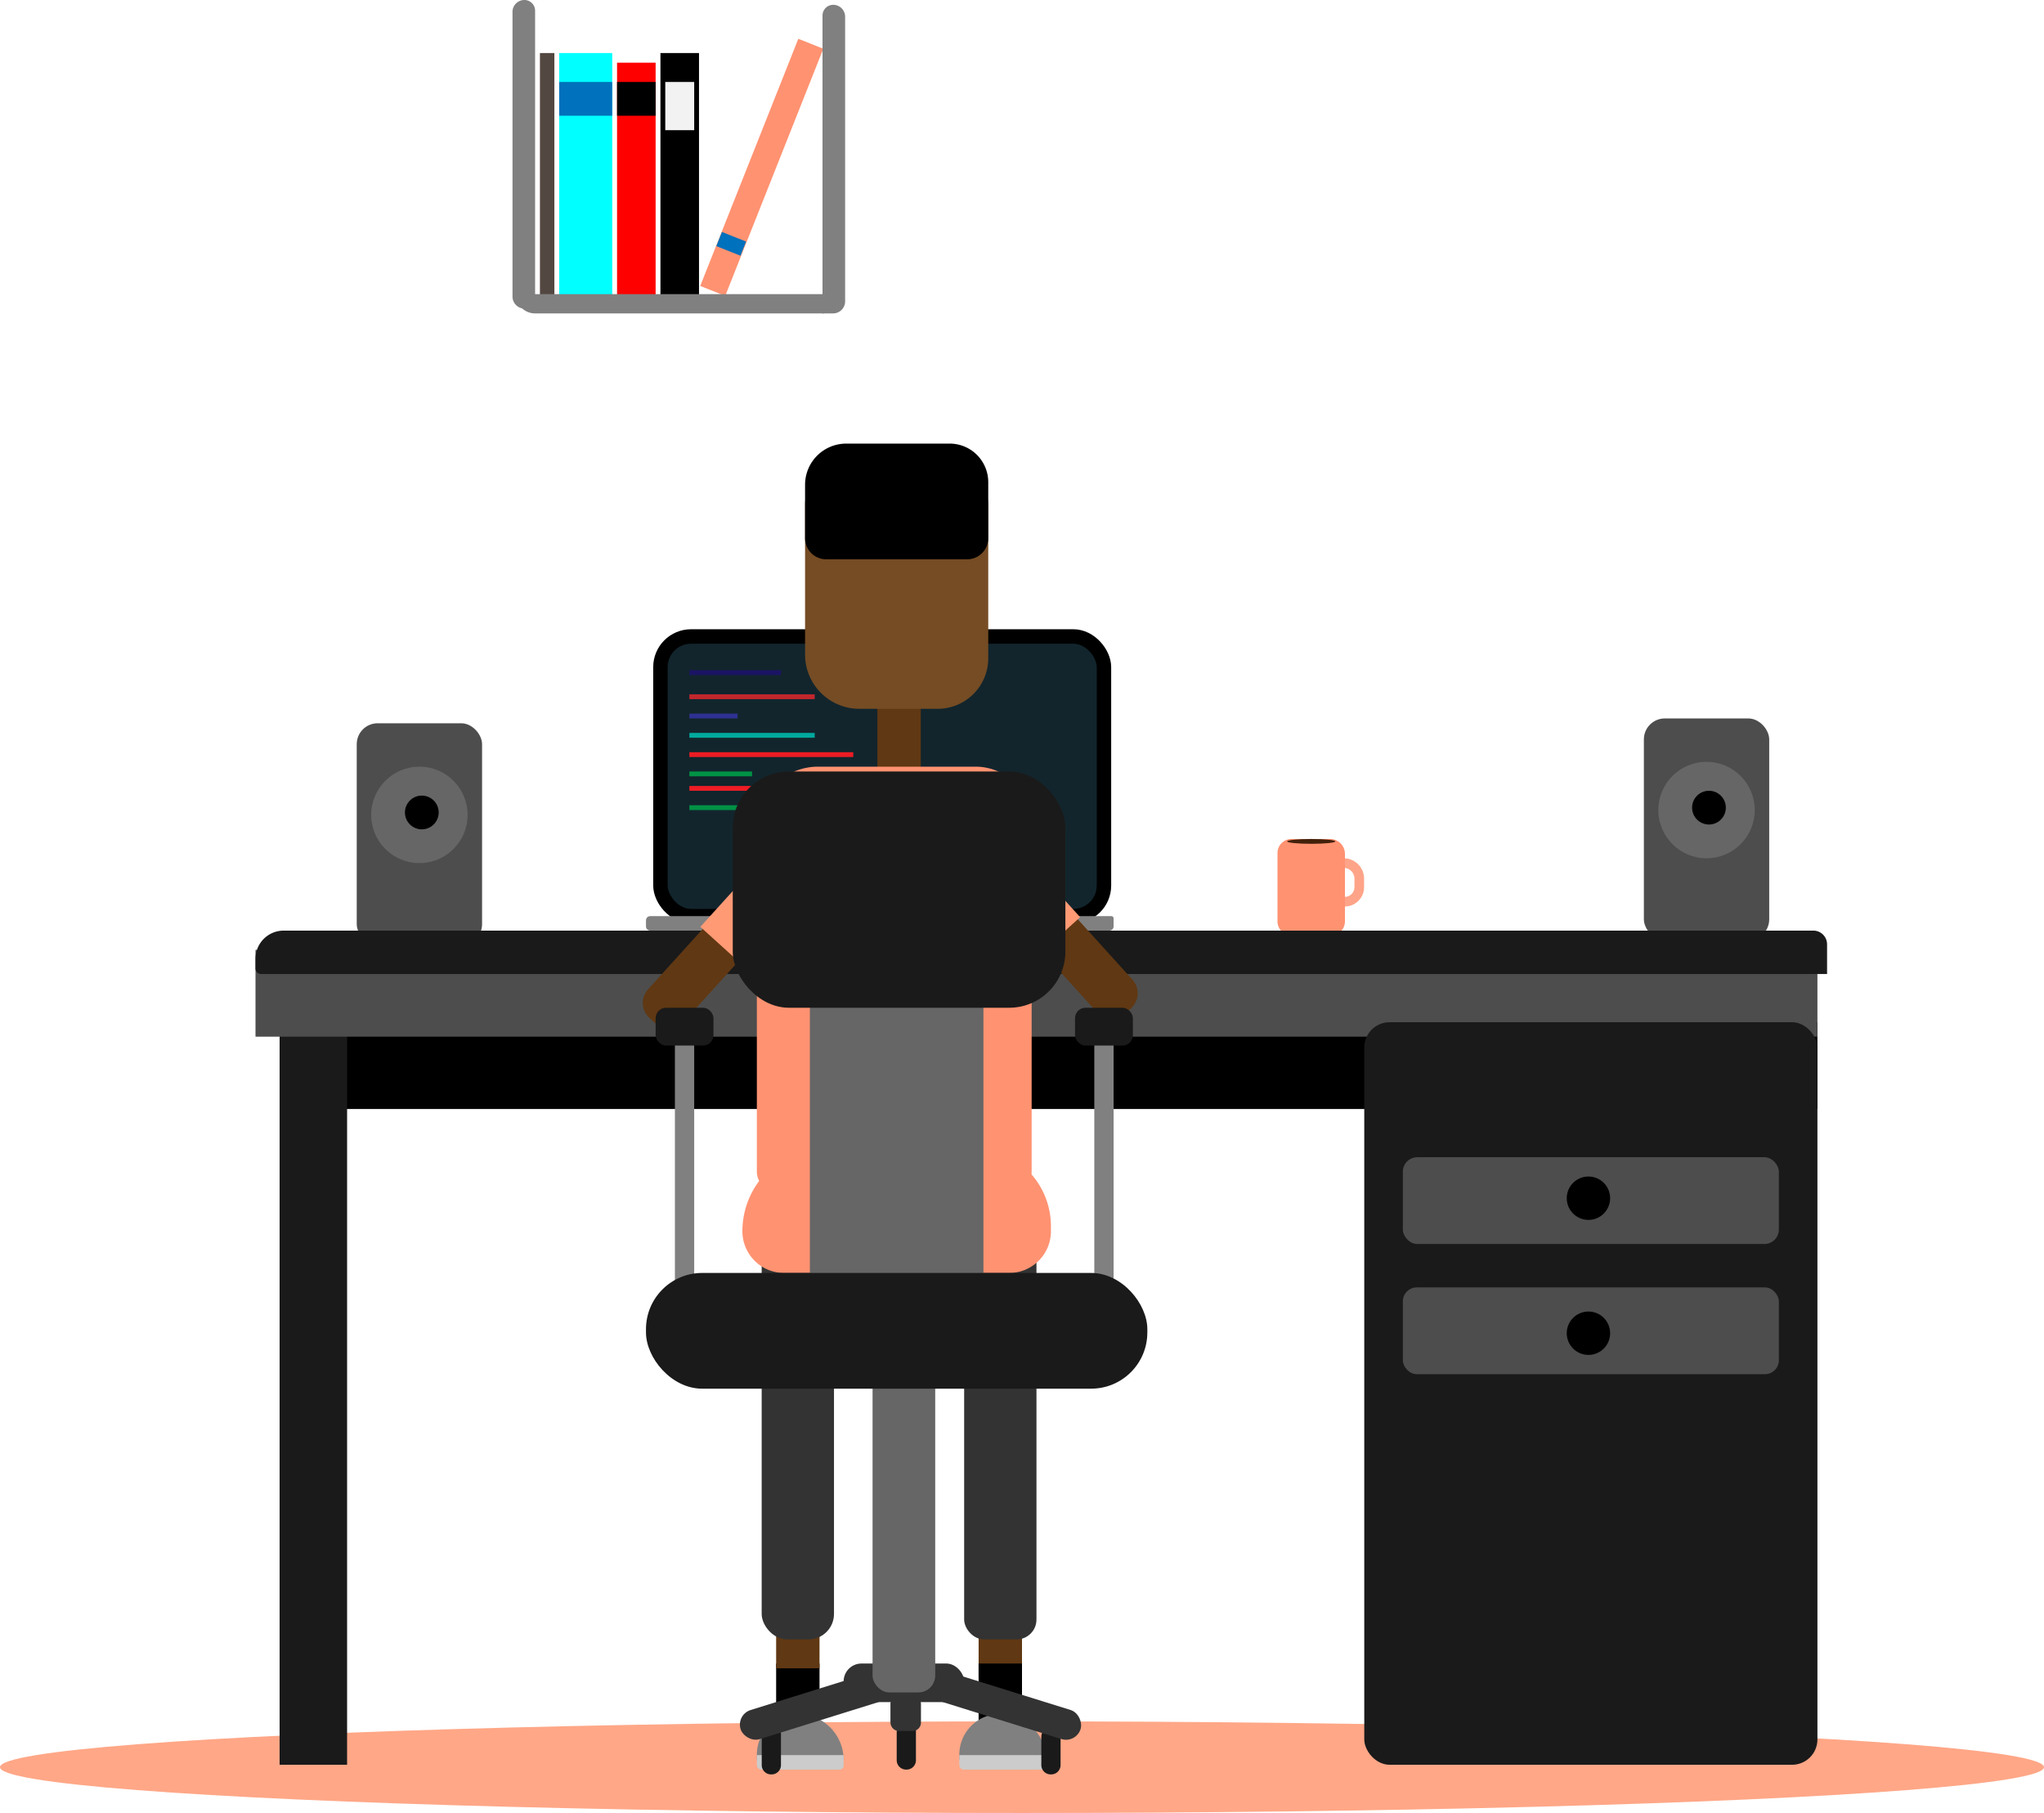 <svg xmlns="http://www.w3.org/2000/svg" viewBox="0 0 424 376"><defs><style>.cls-1{fill:#12252d;stroke:#000;stroke-width:3px;}.cls-1,.cls-10{stroke-miterlimit:10;}.cls-2{fill:gray;}.cls-3{fill:#1b1464;}.cls-4{fill:#c1272d;}.cls-5{fill:#2e3192;}.cls-6{fill:#00a99d;}.cls-7{fill:#ed1c24;}.cls-8{fill:#009245;}.cls-9{fill:#ff4500;opacity:0.47;}.cls-10{fill:none;stroke:#ffa488;stroke-width:2px;}.cls-11{fill:#ff9271;}.cls-12{fill:#42210b;}.cls-13{fill:#4d4d4d;}.cls-14{fill:#666;}.cls-15{fill:#1a1a1a;}.cls-16{fill:aqua;}.cls-17{fill:#0071bc;}.cls-18{fill:red;}.cls-19{fill:#f2f2f2;}.cls-20{fill:#534741;}.cls-21{fill:#603813;}.cls-22{fill:#ff9a75;}.cls-23{fill:#754c24;}.cls-24{fill:#333;}.cls-25{fill:#ccc;}</style></defs><title>Asset 7</title><g id="Layer_2" data-name="Layer 2"><g id="Layer_1-2" data-name="Layer 1"><rect class="cls-1" x="137" y="132" width="92" height="58" rx="6.35"/><path class="cls-2" d="M134.88,190h95.66a.46.46,0,0,1,.46.46v1.66a.88.88,0,0,1-.88.88H134.88a.88.88,0,0,1-.88-.88v-1.24A.88.88,0,0,1,134.88,190Z"/><rect class="cls-3" x="143" y="139" width="19" height="1"/><rect class="cls-4" x="143" y="144" width="26" height="1"/><rect class="cls-5" x="143" y="148" width="10" height="1"/><rect class="cls-6" x="143" y="152" width="26" height="1"/><rect class="cls-7" x="143" y="156" width="34" height="1"/><rect class="cls-8" x="143" y="160" width="13" height="1"/><rect class="cls-7" x="143" y="163" width="34" height="1"/><rect class="cls-8" x="143" y="167" width="18" height="1"/><ellipse class="cls-9" cx="212" cy="366.5" rx="212" ry="9.5"/><path class="cls-10" d="M277,179h1.73a3.23,3.23,0,0,1,3.23,3.23V184a3,3,0,0,1-3,3H277a3,3,0,0,1-3-3V182A3,3,0,0,1,277,179Z"/><path class="cls-11" d="M267.9,174h8a3.09,3.09,0,0,1,3.09,3.09v14a2.9,2.9,0,0,1-2.9,2.9H267.9a2.9,2.9,0,0,1-2.9-2.9V176.9A2.9,2.9,0,0,1,267.9,174Z"/><ellipse class="cls-12" cx="272" cy="174.5" rx="5" ry="0.5"/><rect class="cls-11" x="155.23" y="7.13" width="5.58" height="55.15" transform="translate(23.95 -55.85) rotate(21.65)"/><rect class="cls-13" x="341" y="149" width="26" height="46" rx="4.34"/><circle class="cls-14" cx="354" cy="168" r="10"/><circle cx="354.5" cy="167.5" r="3.5"/><rect class="cls-13" x="74" y="150" width="26" height="46" rx="4.34"/><rect x="65" y="212" width="312" height="18"/><rect class="cls-15" x="58" y="194" width="14" height="172"/><rect class="cls-13" x="53" y="197" width="324" height="18"/><path class="cls-15" d="M58.85,193h317.3a2.85,2.85,0,0,1,2.85,2.85V202a0,0,0,0,1,0,0H54.14A1.14,1.14,0,0,1,53,200.86v-2A5.85,5.85,0,0,1,58.85,193Z"/><rect class="cls-15" x="283" y="212" width="94" height="154" rx="5.26"/><rect class="cls-13" x="291" y="240" width="78" height="18" rx="3"/><rect class="cls-13" x="291" y="267" width="78" height="18" rx="2.89"/><circle cx="329.5" cy="248.5" r="4.5"/><circle cx="329.5" cy="276.5" r="4.5"/><circle class="cls-14" cx="87" cy="169" r="10"/><circle cx="87.5" cy="168.5" r="3.5"/><rect class="cls-16" x="116" y="11" width="11" height="51"/><rect class="cls-17" x="116" y="17" width="11" height="7"/><rect class="cls-18" x="128" y="13" width="8" height="49"/><rect x="128" y="17" width="8" height="7"/><rect x="137" y="11" width="8" height="51"/><rect class="cls-19" x="138" y="17" width="6" height="10"/><rect class="cls-20" x="112" y="11" width="3" height="51"/><path class="cls-2" d="M108.78,0h0A2.22,2.22,0,0,1,111,2.22V64a0,0,0,0,1,0,0h-2.19a2.5,2.5,0,0,1-2.5-2.5v-59A2.47,2.47,0,0,1,108.78,0Z"/><path class="cls-2" d="M137,31h4a0,0,0,0,1,0,0V91a4,4,0,0,1-4,4h0a0,0,0,0,1,0,0V31A0,0,0,0,1,137,31Z" transform="translate(202 -76) rotate(90)"/><path class="cls-2" d="M173.12,1h2.19a0,0,0,0,1,0,0V62.78A2.22,2.22,0,0,1,173.09,65h0a2.47,2.47,0,0,1-2.47-2.47V3.5a2.5,2.5,0,0,1,2.5-2.5Z" transform="translate(345.93 66) rotate(180)"/><rect class="cls-17" x="148.98" y="48.99" width="5.39" height="3.16" transform="translate(29.36 -52.39) rotate(21.65)"/><path class="cls-21" d="M221.64,179.59h5.79a0,0,0,0,1,0,0v34.54a0,0,0,0,1,0,0h-10a0,0,0,0,1,0,0V183.8A4.21,4.21,0,0,1,221.64,179.59Z" transform="translate(519.45 193.43) rotate(137.83)"/><rect class="cls-22" x="203.67" y="165.98" width="11.05" height="32.1" transform="translate(486.44 176.5) rotate(137.83)"/><path class="cls-21" d="M141.9,181.59h10a0,0,0,0,1,0,0v34.54a0,0,0,0,1,0,0h-5.79a4.21,4.21,0,0,1-4.21-4.21V181.59a0,0,0,0,1,0,0Z" transform="translate(171.53 -47.15) rotate(42.17)"/><rect class="cls-22" x="154.62" y="167.98" width="11.05" height="32.1" transform="translate(165 -59.87) rotate(42.17)"/><rect class="cls-21" x="182" y="141" width="9" height="26" rx="4.5"/><path class="cls-23" d="M194.51,147H178.25A11.25,11.25,0,0,1,167,135.75V104.61A6.61,6.61,0,0,1,173.61,98h24.54a6.85,6.85,0,0,1,6.85,6.85v31.66A10.49,10.49,0,0,1,194.51,147Z"/><rect class="cls-21" x="203" y="320" width="9" height="28"/><rect x="161" y="345" width="9" height="15"/><rect class="cls-21" x="161" y="318" width="9" height="28"/><rect class="cls-24" x="158" y="253" width="15" height="87" rx="5.28"/><rect class="cls-24" x="200" y="253" width="15" height="87" rx="4.12"/><path class="cls-2" d="M165.45,355.45h0A9.55,9.55,0,0,1,175,365v0a0,0,0,0,1,0,0H157a0,0,0,0,1,0,0v-1.1A8.45,8.45,0,0,1,165.45,355.45Z"/><rect x="203" y="345" width="9" height="15"/><path class="cls-2" d="M207.45,355.45h0A9.55,9.55,0,0,1,217,365v0a0,0,0,0,1,0,0H199a0,0,0,0,1,0,0v-1.1A8.45,8.45,0,0,1,207.45,355.45Z"/><path class="cls-25" d="M157,364h18a0,0,0,0,1,0,0v2.16a.84.84,0,0,1-.84.84H157.94a.94.94,0,0,1-.94-.94V364A0,0,0,0,1,157,364Z"/><path class="cls-25" d="M199,364h18a0,0,0,0,1,0,0v2.16a.84.84,0,0,1-.84.84H199.94a.94.94,0,0,1-.94-.94V364A0,0,0,0,1,199,364Z"/><path class="cls-11" d="M169.71,159h32.64A11.65,11.65,0,0,1,214,170.65V243a4,4,0,0,1-4,4H161a4,4,0,0,1-4-4V171.71A12.71,12.71,0,0,1,169.71,159Z"/><path class="cls-11" d="M171.35,238h30.35A16.29,16.29,0,0,1,218,254.29v1.06a8.65,8.65,0,0,1-8.65,8.65H162.65a8.65,8.65,0,0,1-8.65-8.65v0A17.35,17.35,0,0,1,171.35,238Z"/><path class="cls-15" d="M184.76,360h6.3a1.94,1.94,0,0,1,1.94,1.94v.11a1.94,1.94,0,0,1-1.94,1.94h-5.81a2.24,2.24,0,0,1-2.24-2.24v0a1.76,1.76,0,0,1,1.76-1.76Z" transform="translate(550 174) rotate(90)"/><path class="cls-15" d="M214.76,361h6.3a1.94,1.94,0,0,1,1.94,1.94v.11a1.94,1.94,0,0,1-1.94,1.94h-5.81a2.24,2.24,0,0,1-2.24-2.24v0a1.76,1.76,0,0,1,1.76-1.76Z" transform="translate(581 145) rotate(90)"/><path class="cls-15" d="M156.76,361h6.3a1.94,1.94,0,0,1,1.94,1.94v.11a1.94,1.94,0,0,1-1.94,1.94h-5.81a2.24,2.24,0,0,1-2.24-2.24v0a1.76,1.76,0,0,1,1.76-1.76Z" transform="translate(523 203) rotate(90)"/><rect class="cls-24" x="152.9" y="350.69" width="31.95" height="6.32" rx="3.16" transform="translate(435.39 641.43) rotate(162.69)"/><rect class="cls-24" x="175" y="345" width="25" height="8" rx="3.71"/><rect class="cls-14" x="181" y="272" width="13" height="79" rx="3.5"/><rect class="cls-2" x="227" y="212.14" width="4" height="54.86"/><rect class="cls-15" x="223" y="209" width="12" height="7.84" rx="2.16"/><rect class="cls-2" x="140" y="212.14" width="4" height="54.86"/><rect class="cls-14" x="168" y="182" width="36" height="85"/><rect class="cls-15" x="152" y="160" width="69" height="49" rx="11.66"/><rect class="cls-15" x="134" y="264" width="104" height="24" rx="11.66"/><rect class="cls-15" x="136" y="209" width="12" height="7.84" rx="2.16"/><rect class="cls-24" x="192.9" y="350.69" width="31.95" height="6.32" rx="3.16" transform="translate(114.77 -46.13) rotate(17.31)"/><path class="cls-24" d="M186.1,352.28h3.84a1.49,1.49,0,0,1,1.49,1.49v3.35a1.49,1.49,0,0,1-1.49,1.49h-3.88a1.75,1.75,0,0,1-1.75-1.75v-2.78a1.79,1.79,0,0,1,1.79-1.79Z" transform="translate(-167.57 543.31) rotate(-90)"/><path d="M175.54,92H197a8,8,0,0,1,8,8v11.62a4.37,4.37,0,0,1-4.37,4.37H171.37a4.37,4.37,0,0,1-4.37-4.37V100.54A8.54,8.54,0,0,1,175.54,92Z"/></g></g></svg>